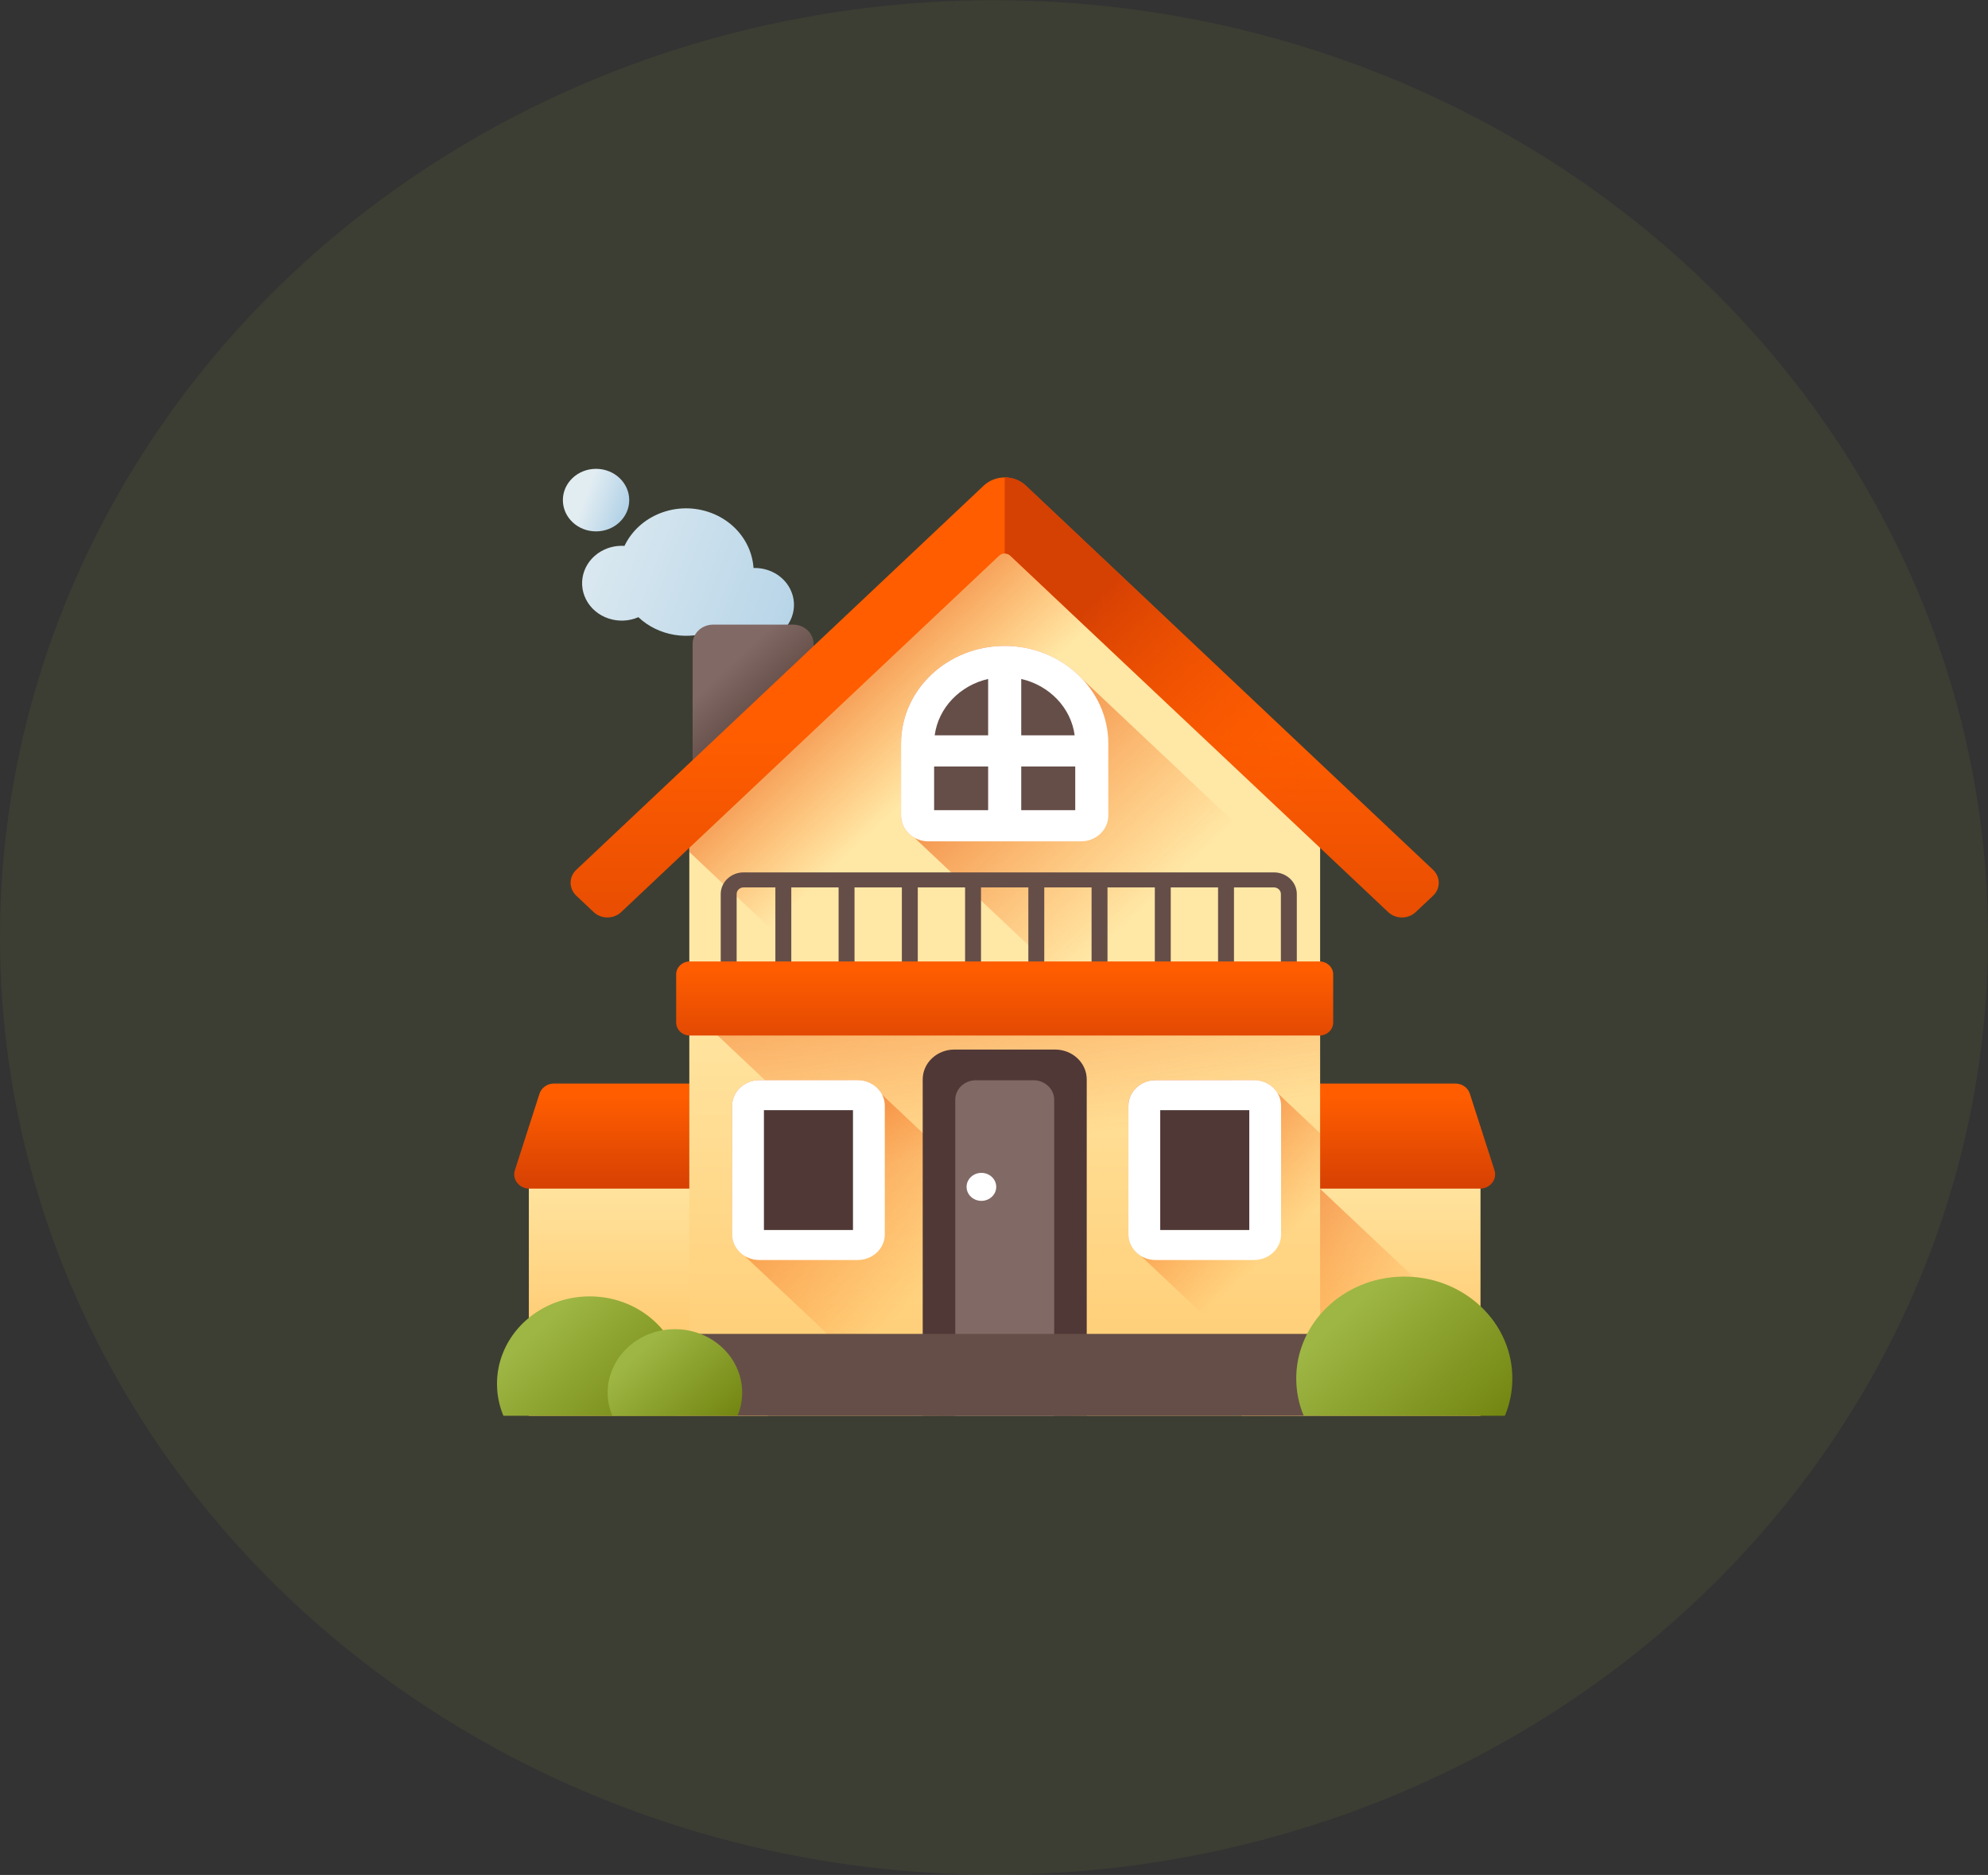 <svg width="88" height="83" viewBox="0 0 88 83" fill="none" xmlns="http://www.w3.org/2000/svg">
<rect x="0" y="0" width="88" height="83" fill="#333333" stroke="none"/>
<ellipse opacity="0.1" cx="44" cy="41.498" rx="44" ry="41.489" fill="#8FA632"/>
<path d="M25.943 26.54C25.52 25.716 25.885 24.725 26.759 24.327C27.044 24.197 27.348 24.147 27.643 24.166C27.921 23.583 28.409 23.086 29.067 22.785C30.554 22.107 32.343 22.694 33.063 24.096C33.237 24.435 33.331 24.791 33.355 25.145C34.019 25.124 34.665 25.465 34.973 26.065C35.39 26.877 35.03 27.853 34.168 28.246C33.386 28.603 32.462 28.354 31.986 27.698C31.887 27.758 31.782 27.814 31.673 27.864C30.497 28.4 29.133 28.145 28.258 27.322C27.39 27.698 26.36 27.353 25.943 26.54Z" fill="url(#paint0_linear_0_1)"/>
<path d="M26.384 23.523C27.195 23.523 27.853 22.903 27.853 22.138C27.853 21.374 27.195 20.754 26.384 20.754C25.573 20.754 24.916 21.374 24.916 22.138C24.916 22.903 25.573 23.523 26.384 23.523Z" fill="url(#paint1_linear_0_1)"/>
<path d="M35.108 34.689H31.566C31.065 34.689 30.659 34.306 30.659 33.833V28.507C30.659 28.034 31.065 27.651 31.566 27.651H35.108C35.609 27.651 36.015 28.034 36.015 28.507V33.833C36.015 34.306 35.609 34.689 35.108 34.689Z" fill="url(#paint2_linear_0_1)"/>
<path d="M33.986 49.877H23.41V62.674H33.986V49.877Z" fill="url(#paint3_linear_0_1)"/>
<path d="M34.426 52.618H23.434C22.983 52.618 22.661 52.209 22.792 51.802L23.882 48.414C23.968 48.147 24.229 47.965 24.525 47.965H34.426V52.618H34.426Z" fill="url(#paint4_linear_0_1)"/>
<path d="M65.535 49.877H54.96V62.674H65.535V49.877Z" fill="url(#paint5_linear_0_1)"/>
<path d="M65.535 59.321L58.43 52.621H54.96V62.674H65.535V59.321Z" fill="url(#paint6_linear_0_1)"/>
<path d="M54.519 52.618H65.512C65.962 52.618 66.285 52.209 66.154 51.802L65.063 48.414C64.977 48.147 64.716 47.965 64.421 47.965H54.519V52.618Z" fill="url(#paint7_linear_0_1)"/>
<path d="M58.436 36.196V62.673H30.513V36.196L44.473 23.291L58.436 36.196Z" fill="url(#paint8_linear_0_1)"/>
<path d="M30.513 36.196V37.713L56.984 62.673H58.436V36.196L44.473 23.291L30.513 36.196Z" fill="url(#paint9_linear_0_1)"/>
<path d="M58.436 44.198V62.674H49.62L30.513 44.657V44.198H58.436Z" fill="url(#paint10_linear_0_1)"/>
<path d="M54.121 62.674H40.465L32.959 55.595C32.628 55.393 32.408 55.042 32.408 54.645V48.948C32.408 48.324 32.947 47.816 33.609 47.816H37.965C38.387 47.816 38.759 48.023 38.973 48.335L38.941 48.359L54.121 62.674Z" fill="url(#paint11_linear_0_1)"/>
<path d="M37.965 55.113H33.609C33.335 55.113 33.112 54.904 33.112 54.645V48.948C33.112 48.689 33.335 48.479 33.609 48.479H37.965C38.239 48.479 38.462 48.689 38.462 48.948V54.645C38.462 54.904 38.239 55.113 37.965 55.113Z" fill="#503837"/>
<path d="M37.965 55.777H33.609C32.947 55.777 32.408 55.269 32.408 54.645V48.948C32.408 48.324 32.947 47.816 33.609 47.816H37.965C38.627 47.816 39.166 48.324 39.166 48.948V54.645C39.166 55.269 38.627 55.777 37.965 55.777ZM33.816 54.45H37.758V49.143H33.816V54.45Z" fill="white"/>
<path d="M58.437 50.165V62.674H58.008L50.502 55.595C50.17 55.393 49.95 55.042 49.95 54.645V48.948C49.95 48.324 50.489 47.816 51.152 47.816H55.507C55.929 47.816 56.301 48.023 56.515 48.335L56.533 48.347L56.521 48.359L58.437 50.165Z" fill="url(#paint12_linear_0_1)"/>
<path d="M55.507 55.113H51.152C50.877 55.113 50.654 54.904 50.654 54.645V48.948C50.654 48.689 50.877 48.479 51.152 48.479H55.507C55.782 48.479 56.004 48.689 56.004 48.948V54.645C56.004 54.904 55.782 55.113 55.507 55.113Z" fill="#503837"/>
<path d="M55.507 55.777H51.152C50.489 55.777 49.95 55.269 49.95 54.645V48.948C49.95 48.324 50.489 47.816 51.152 47.816H55.507C56.169 47.816 56.708 48.324 56.708 48.948V54.645C56.708 55.269 56.169 55.777 55.507 55.777ZM51.358 54.45H55.3V49.143H51.358V54.45Z" fill="white"/>
<path d="M41.565 62.673V48.289C41.565 47.655 42.111 47.141 42.783 47.141H46.166C46.839 47.141 47.385 47.655 47.385 48.289V62.673H41.565Z" fill="#816965"/>
<path d="M48.105 62.673H46.664V48.681C46.664 48.208 46.253 47.82 45.751 47.82H43.199C42.694 47.82 42.285 48.206 42.285 48.681V62.673H40.844V47.783C40.844 47.053 41.472 46.461 42.246 46.461H46.704C47.477 46.461 48.105 47.053 48.105 47.783V62.673H48.105V62.673Z" fill="#503837"/>
<path d="M43.443 53.159C43.805 53.159 44.099 52.882 44.099 52.54C44.099 52.198 43.805 51.92 43.443 51.92C43.08 51.92 42.786 52.198 42.786 52.54C42.786 52.882 43.08 53.159 43.443 53.159Z" fill="white"/>
<path d="M58.437 59.048H30.512V62.673H58.437V59.048Z" fill="#654E48"/>
<path d="M30.207 61.257C30.207 61.757 30.106 62.234 29.923 62.673H22.284C22.1 62.234 22 61.757 22 61.257C22 60.77 22.095 60.304 22.27 59.875C22.86 58.42 24.354 57.388 26.103 57.388C27.853 57.388 29.347 58.42 29.937 59.875C30.111 60.304 30.207 60.77 30.207 61.257Z" fill="url(#paint13_linear_0_1)"/>
<path d="M32.853 61.646C32.853 62.009 32.78 62.355 32.647 62.673H27.105C26.972 62.355 26.899 62.009 26.899 61.646C26.899 61.292 26.969 60.955 27.095 60.644C27.523 59.588 28.607 58.839 29.876 58.839C31.145 58.839 32.229 59.588 32.657 60.644C32.783 60.955 32.853 61.292 32.853 61.646Z" fill="url(#paint14_linear_0_1)"/>
<path d="M66.945 61.022C66.945 61.605 66.829 62.162 66.615 62.673H57.71C57.496 62.162 57.379 61.605 57.379 61.022C57.379 60.454 57.49 59.912 57.694 59.411C58.381 57.715 60.123 56.512 62.162 56.512C64.202 56.512 65.944 57.715 66.631 59.411C66.834 59.912 66.945 60.454 66.945 61.022Z" fill="url(#paint15_linear_0_1)"/>
<path d="M58.436 39.984V54.017L40.474 37.08C40.122 36.879 39.885 36.516 39.885 36.101V32.919C39.885 30.534 41.944 28.593 44.473 28.593C45.842 28.593 47.073 29.163 47.915 30.063L58.436 39.984Z" fill="url(#paint16_linear_0_1)"/>
<path d="M56.389 38.618H32.918C32.358 38.618 31.903 39.048 31.903 39.576V43.825H32.608V39.576C32.608 39.414 32.747 39.283 32.918 39.283H34.322V43.825H35.027V39.283H37.121V43.825H37.826V39.283H39.921V43.825H40.626V39.283H42.72V43.825H43.425V39.283H45.52V43.825H46.225V39.283H48.319V43.825H49.024V39.283H51.119V43.825H51.824V39.283H53.918V43.825H54.623V39.283H56.389C56.56 39.283 56.699 39.414 56.699 39.576V43.825H57.404V39.576C57.404 39.048 56.949 38.618 56.389 38.618Z" fill="#654E48"/>
<path d="M59.014 43.135V45.266C59.014 45.583 58.742 45.84 58.406 45.84H30.539C30.203 45.84 29.931 45.583 29.931 45.266V43.135C29.931 42.818 30.203 42.561 30.539 42.561H58.406C58.742 42.561 59.014 42.818 59.014 43.135Z" fill="url(#paint17_linear_0_1)"/>
<path d="M63.435 38.505L45.406 21.498C44.892 21.014 44.058 21.014 43.544 21.498L25.511 38.503C25.174 38.82 25.174 39.334 25.511 39.651L26.279 40.376C26.615 40.693 27.16 40.693 27.497 40.376L44.23 24.597C44.365 24.47 44.585 24.47 44.72 24.597L61.449 40.377C61.785 40.694 62.33 40.694 62.666 40.377L63.435 39.652C63.771 39.335 63.771 38.822 63.435 38.505Z" fill="url(#paint18_linear_0_1)"/>
<path d="M45.406 21.498C45.149 21.256 44.812 21.135 44.475 21.135V24.502C44.564 24.502 44.652 24.534 44.72 24.597L61.449 40.377C61.785 40.694 62.33 40.694 62.666 40.377L63.435 39.653C63.771 39.336 63.771 38.822 63.435 38.505L45.406 21.498Z" fill="url(#paint19_linear_0_1)"/>
<path d="M47.847 36.554H41.099C40.833 36.554 40.617 36.351 40.617 36.1V32.919C40.617 30.911 42.344 29.283 44.473 29.283C46.602 29.283 48.328 30.911 48.328 32.919V36.1C48.328 36.351 48.113 36.554 47.847 36.554Z" fill="#654E48"/>
<path d="M44.473 28.593C41.943 28.593 39.885 30.534 39.885 32.919V36.1C39.885 36.731 40.43 37.245 41.099 37.245H47.847C48.516 37.245 49.06 36.731 49.06 36.1V32.919C49.06 30.534 47.002 28.593 44.473 28.593ZM47.571 32.551H45.205V30.056C46.452 30.34 47.409 31.33 47.571 32.551ZM43.741 30.056V32.551H41.375C41.537 31.33 42.494 30.34 43.741 30.056ZM41.349 33.931H43.741V35.864H41.349V33.931V33.931ZM45.205 35.864V33.931H47.596V35.864H45.205Z" fill="white"/>
<defs>
<linearGradient id="paint0_linear_0_1" x1="24.244" y1="23.413" x2="41.306" y2="29.708" gradientUnits="userSpaceOnUse">
<stop stop-color="#E2EDF2"/>
<stop offset="1" stop-color="#9FC7E2"/>
</linearGradient>
<linearGradient id="paint1_linear_0_1" x1="25.908" y1="21.983" x2="28.42" y2="22.91" gradientUnits="userSpaceOnUse">
<stop stop-color="#E2EDF2"/>
<stop offset="1" stop-color="#9FC7E2"/>
</linearGradient>
<linearGradient id="paint2_linear_0_1" x1="31.902" y1="29.819" x2="33.574" y2="31.591" gradientUnits="userSpaceOnUse">
<stop stop-color="#816965"/>
<stop offset="1" stop-color="#654E48"/>
</linearGradient>
<linearGradient id="paint3_linear_0_1" x1="28.698" y1="51.498" x2="28.698" y2="62.863" gradientUnits="userSpaceOnUse">
<stop stop-color="#FFE7A5"/>
<stop offset="0.966" stop-color="#FFBF5C"/>
</linearGradient>
<linearGradient id="paint4_linear_0_1" x1="28.594" y1="48.555" x2="28.594" y2="52.688" gradientUnits="userSpaceOnUse">
<stop stop-color="#FF5D00"/>
<stop offset="1" stop-color="#D54003"/>
</linearGradient>
<linearGradient id="paint5_linear_0_1" x1="60.247" y1="51.498" x2="60.247" y2="62.863" gradientUnits="userSpaceOnUse">
<stop stop-color="#FFE7A5"/>
<stop offset="0.966" stop-color="#FFBF5C"/>
</linearGradient>
<linearGradient id="paint6_linear_0_1" x1="60" y1="60.425" x2="49.611" y2="50.607" gradientUnits="userSpaceOnUse">
<stop stop-color="#FF5D00" stop-opacity="0"/>
<stop offset="1" stop-color="#D54003"/>
</linearGradient>
<linearGradient id="paint7_linear_0_1" x1="60.35" y1="48.555" x2="60.35" y2="52.688" gradientUnits="userSpaceOnUse">
<stop stop-color="#FF5D00"/>
<stop offset="1" stop-color="#D54003"/>
</linearGradient>
<linearGradient id="paint8_linear_0_1" x1="44.474" y1="43.255" x2="44.474" y2="71.134" gradientUnits="userSpaceOnUse">
<stop stop-color="#FFE7A5"/>
<stop offset="0.966" stop-color="#FFBF5C"/>
<stop offset="1" stop-color="#DB9E36"/>
</linearGradient>
<linearGradient id="paint9_linear_0_1" x1="41.456" y1="34.11" x2="33.848" y2="26.041" gradientUnits="userSpaceOnUse">
<stop stop-color="#FF5D00" stop-opacity="0"/>
<stop offset="1" stop-color="#D54003"/>
</linearGradient>
<linearGradient id="paint10_linear_0_1" x1="45.525" y1="50.58" x2="42.705" y2="32.016" gradientUnits="userSpaceOnUse">
<stop stop-color="#FF5D00" stop-opacity="0"/>
<stop offset="1" stop-color="#D54003"/>
</linearGradient>
<linearGradient id="paint11_linear_0_1" x1="41.227" y1="56.926" x2="29.369" y2="44.351" gradientUnits="userSpaceOnUse">
<stop stop-color="#FF5D00" stop-opacity="0"/>
<stop offset="1" stop-color="#D54003"/>
</linearGradient>
<linearGradient id="paint12_linear_0_1" x1="56.699" y1="54.975" x2="49.107" y2="46.923" gradientUnits="userSpaceOnUse">
<stop stop-color="#FF5D00" stop-opacity="0"/>
<stop offset="1" stop-color="#D54003"/>
</linearGradient>
<linearGradient id="paint13_linear_0_1" x1="23.789" y1="58.848" x2="28.555" y2="63.902" gradientUnits="userSpaceOnUse">
<stop stop-color="#9EB644"/>
<stop offset="1" stop-color="#738611"/>
</linearGradient>
<linearGradient id="paint14_linear_0_1" x1="28.197" y1="59.898" x2="31.655" y2="63.565" gradientUnits="userSpaceOnUse">
<stop stop-color="#9EB644"/>
<stop offset="1" stop-color="#738611"/>
</linearGradient>
<linearGradient id="paint15_linear_0_1" x1="59.464" y1="58.214" x2="65.02" y2="64.107" gradientUnits="userSpaceOnUse">
<stop stop-color="#9EB644"/>
<stop offset="1" stop-color="#738611"/>
</linearGradient>
<linearGradient id="paint16_linear_0_1" x1="50.888" y1="39.902" x2="38.732" y2="27.011" gradientUnits="userSpaceOnUse">
<stop stop-color="#FF5D00" stop-opacity="0"/>
<stop offset="1" stop-color="#D54003"/>
</linearGradient>
<linearGradient id="paint17_linear_0_1" x1="44.472" y1="42.911" x2="44.472" y2="47.26" gradientUnits="userSpaceOnUse">
<stop stop-color="#FF5D00"/>
<stop offset="1" stop-color="#D54003"/>
</linearGradient>
<linearGradient id="paint18_linear_0_1" x1="44.472" y1="32.638" x2="44.472" y2="47.404" gradientUnits="userSpaceOnUse">
<stop stop-color="#FF5D00"/>
<stop offset="1" stop-color="#D54003"/>
</linearGradient>
<linearGradient id="paint19_linear_0_1" x1="57.941" y1="35.26" x2="49.031" y2="25.811" gradientUnits="userSpaceOnUse">
<stop stop-color="#FF5D00" stop-opacity="0"/>
<stop offset="1" stop-color="#D54003"/>
</linearGradient>
</defs>
</svg>
